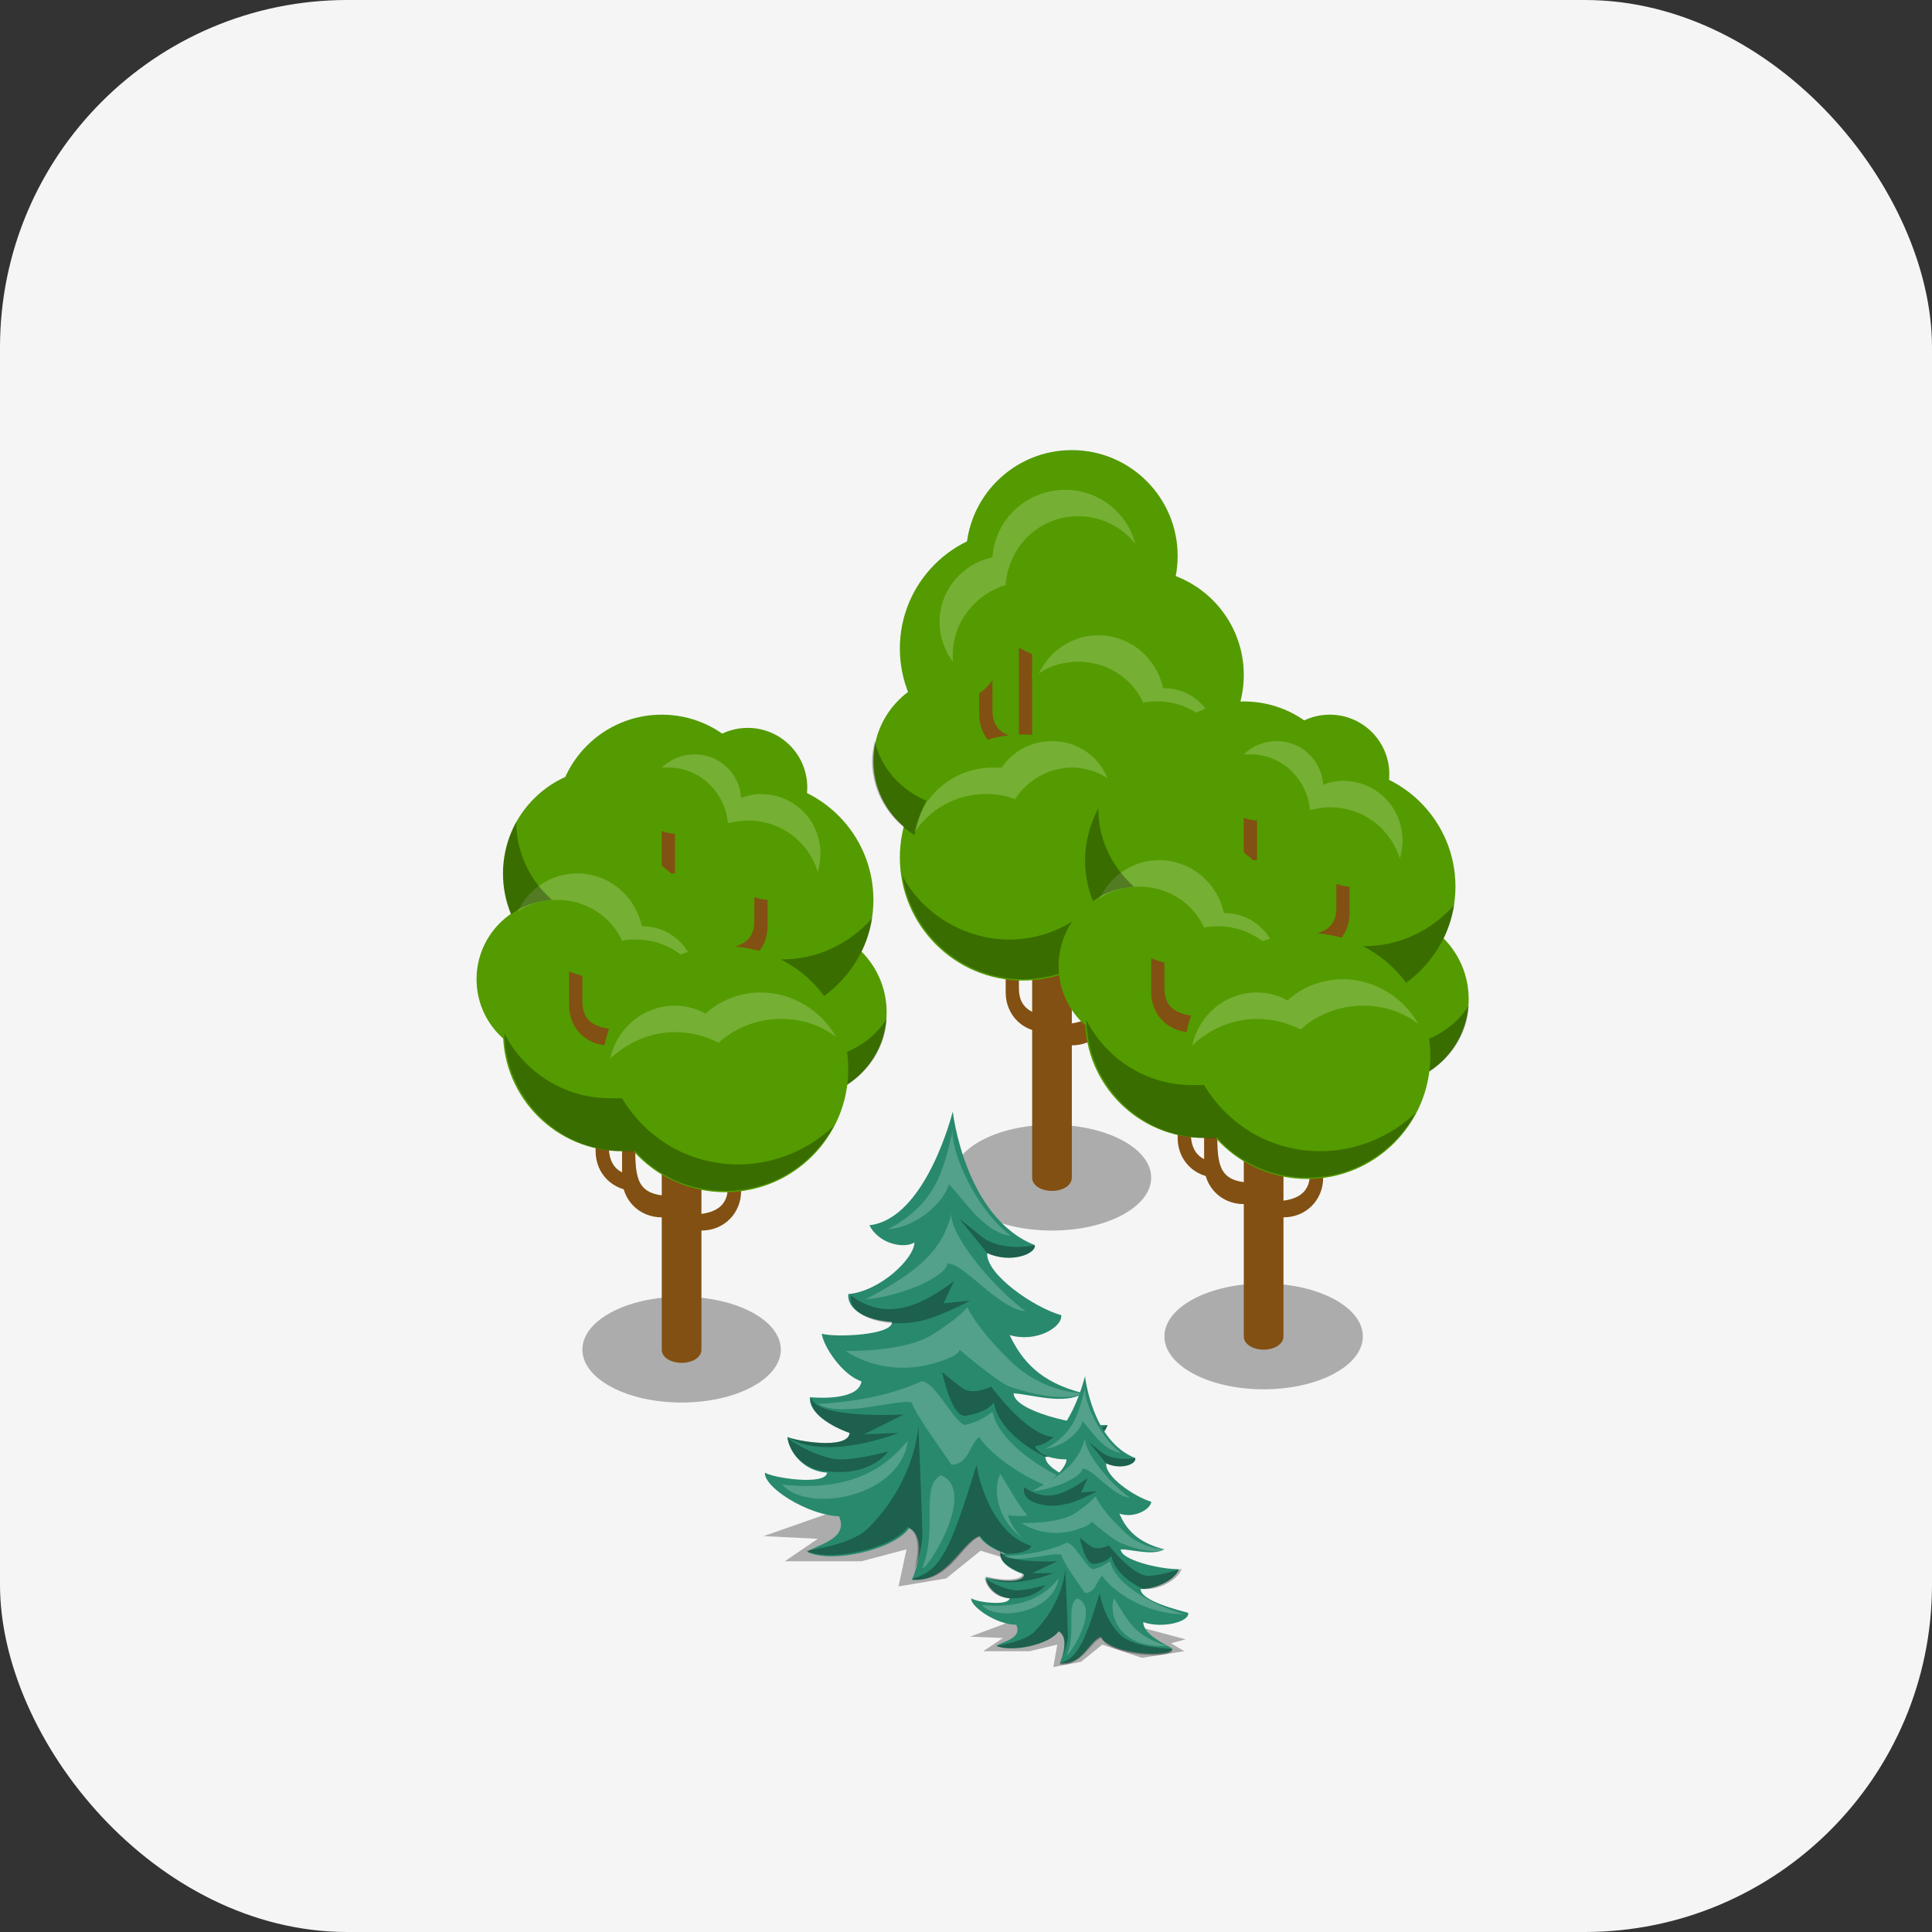 <svg width="178" height="178" viewBox="0 0 178 178" fill="none" xmlns="http://www.w3.org/2000/svg">
<rect x="0" y="0" width="178" height="178" fill="#333333" stroke="none"/>
<rect width="178" height="178" rx="32" fill="#F5F5F5"/>
<path opacity="0.3" d="M96.922 113.375C101.97 113.375 106.062 111.192 106.062 108.5C106.062 105.808 101.97 103.625 96.922 103.625C91.874 103.625 87.781 105.808 87.781 108.5C87.781 111.192 91.874 113.375 96.922 113.375Z" fill="black"/>
<path d="M95.094 75.594V108.5C95.094 109.231 95.947 109.719 96.922 109.719C97.897 109.719 98.75 109.231 98.75 108.5V75.594H95.094Z" fill="#825012"/>
<path d="M88.391 78.031C92.766 78.031 96.312 74.484 96.312 70.109C96.312 65.734 92.766 62.188 88.391 62.188C84.016 62.188 80.469 65.734 80.469 70.109C80.469 74.484 84.016 78.031 88.391 78.031Z" fill="#539B00"/>
<path d="M93.875 70.719C99.933 70.719 104.844 65.808 104.844 59.75C104.844 53.692 99.933 48.781 93.875 48.781C87.817 48.781 82.906 53.692 82.906 59.75C82.906 65.808 87.817 70.719 93.875 70.719Z" fill="#539B00"/>
<path d="M97.531 94.362C100.7 94.362 101.188 93.266 101.188 90.219V80.469H102.406V92.656C102.406 94.728 100.822 96.312 98.75 96.312H97.531V94.362ZM97.531 93.631C95.459 93.631 93.875 93.144 93.875 91.072V79.25H92.656V91.438C92.656 93.509 94.241 95.094 96.312 95.094H97.531V93.631ZM95.094 68.037C93.022 68.037 91.438 67.55 91.438 65.478V62.188H90.219V65.844C90.219 67.916 91.803 69.5 93.875 69.5H95.094V68.037Z" fill="#825012"/>
<path d="M103.016 87.781C108.064 87.781 112.156 83.689 112.156 78.641C112.156 73.592 108.064 69.5 103.016 69.5C97.967 69.5 93.875 73.592 93.875 78.641C93.875 83.689 97.967 87.781 103.016 87.781Z" fill="#539B00"/>
<path d="M108.5 81.688C112.539 81.688 115.812 78.414 115.812 74.375C115.812 70.336 112.539 67.062 108.5 67.062C104.461 67.062 101.188 70.336 101.188 74.375C101.188 78.414 104.461 81.688 108.5 81.688Z" fill="#539B00"/>
<path d="M102.406 77.787C104.478 77.787 106.062 77.3 106.062 75.228V71.938H107.281V75.594C107.281 77.666 105.697 79.25 103.625 79.25H102.406V77.787ZM93.875 59.019H95.094V70.719H93.875V59.019Z" fill="#825012"/>
<path d="M104.844 71.938C110.229 71.938 114.594 67.572 114.594 62.188C114.594 56.803 110.229 52.438 104.844 52.438C99.459 52.438 95.094 56.803 95.094 62.188C95.094 67.572 99.459 71.938 104.844 71.938Z" fill="#539B00"/>
<path d="M98.75 60.969C104.135 60.969 108.5 56.603 108.5 51.219C108.5 45.834 104.135 41.469 98.75 41.469C93.365 41.469 89 45.834 89 51.219C89 56.603 93.365 60.969 98.75 60.969Z" fill="#539B00"/>
<path opacity="0.2" d="M99.359 60.969C102.041 60.969 104.356 62.553 105.331 64.747C105.697 64.625 106.184 64.625 106.672 64.625C108.866 64.625 110.816 65.722 112.034 67.306C111.547 65.112 109.597 63.406 107.281 63.406H107.159C106.55 60.603 104.113 58.531 101.188 58.531C98.75 58.531 96.678 59.994 95.703 62.066C96.678 61.334 98.019 60.969 99.359 60.969Z" fill="white"/>
<path d="M87.781 64.625C90.204 64.625 92.169 62.661 92.169 60.238C92.169 57.815 90.204 55.85 87.781 55.85C85.358 55.85 83.394 57.815 83.394 60.238C83.394 62.661 85.358 64.625 87.781 64.625Z" fill="#539B00"/>
<path opacity="0.2" d="M87.781 60.359C87.781 57.312 89.853 54.753 92.656 53.9C92.9 50.366 95.703 47.562 99.359 47.562C101.431 47.562 103.381 48.538 104.6 50.122C103.869 47.197 101.188 45.125 98.141 45.125C94.606 45.125 91.681 47.806 91.438 51.341C88.634 51.95 86.562 54.388 86.562 57.312C86.562 58.653 87.05 59.994 87.781 60.969V60.359Z" fill="white"/>
<path d="M94.241 90.341C100.5 90.341 105.575 85.266 105.575 79.006C105.575 72.746 100.5 67.672 94.241 67.672C87.981 67.672 82.906 72.746 82.906 79.006C82.906 85.266 87.981 90.341 94.241 90.341Z" fill="#539B00"/>
<path d="M108.866 75.716C111.087 75.716 112.887 73.915 112.887 71.694C112.887 69.472 111.087 67.672 108.866 67.672C106.644 67.672 104.844 69.472 104.844 71.694C104.844 73.915 106.644 75.716 108.866 75.716Z" fill="#539B00"/>
<path opacity="0.3" d="M115.813 74.375C115.813 73.888 115.813 73.4 115.691 72.913C114.959 77.544 110.938 81.078 106.063 81.078H105.575C106.428 81.444 107.525 81.688 108.5 81.688C109.353 81.688 110.084 81.566 110.816 81.322C109.109 83.028 106.794 84.125 104.234 84.125C103.016 84.125 101.797 83.881 100.7 83.394C98.75 85.344 95.947 86.563 93.022 86.563C88.756 86.563 84.978 84.125 83.15 80.713C84.003 86.075 88.634 90.219 94.241 90.219C96.922 90.219 99.481 89.244 101.431 87.659C101.919 87.781 102.406 87.781 103.016 87.781C107.281 87.781 110.938 84.856 111.913 80.835C114.228 79.616 115.813 77.178 115.813 74.375Z" fill="black"/>
<path opacity="0.2" d="M90.828 73.156C91.803 73.156 92.656 73.278 93.509 73.644C94.606 71.938 96.556 70.719 98.75 70.719C99.969 70.719 101.066 71.084 102.041 71.694C101.187 69.622 99.237 68.281 96.922 68.281C94.972 68.281 93.266 69.256 92.291 70.719H91.438C87.903 70.719 84.856 73.278 84.247 76.691C85.709 74.497 88.147 73.156 90.828 73.156Z" fill="white"/>
<path opacity="0.3" d="M85.344 73.766C83.028 72.791 81.2 70.841 80.591 68.281C80.469 68.891 80.347 69.5 80.347 70.109C80.347 73.034 81.931 75.472 84.247 76.934C84.491 75.838 84.856 74.741 85.344 73.766Z" fill="black"/>
<path opacity="0.3" d="M62.797 129.219C67.845 129.219 71.938 127.036 71.938 124.344C71.938 121.651 67.845 119.469 62.797 119.469C57.749 119.469 53.656 121.651 53.656 124.344C53.656 127.036 57.749 129.219 62.797 129.219Z" fill="black"/>
<path d="M64.625 95.094V124.344C64.625 125.075 63.772 125.562 62.797 125.562C61.822 125.562 60.969 125.075 60.969 124.344V95.094H64.625Z" fill="#825012"/>
<path d="M73.766 101.188C78.141 101.188 81.688 97.641 81.688 93.266C81.688 88.891 78.141 85.344 73.766 85.344C69.391 85.344 65.844 88.891 65.844 93.266C65.844 97.641 69.391 101.188 73.766 101.188Z" fill="#539B00"/>
<path d="M69.5 93.875C75.558 93.875 80.469 88.964 80.469 82.906C80.469 76.848 75.558 71.938 69.5 71.938C63.442 71.938 58.531 76.848 58.531 82.906C58.531 88.964 63.442 93.875 69.5 93.875Z" fill="#539B00"/>
<path d="M62.188 110.206C59.019 110.206 58.531 109.109 58.531 106.062V96.312H57.312V108.5C57.312 110.572 58.897 112.156 60.969 112.156H62.188V110.206ZM63.406 111.913C65.478 111.913 67.062 111.425 67.062 109.353V97.531H68.281V109.719C68.281 111.791 66.697 113.375 64.625 113.375H63.406V111.913Z" fill="#825012"/>
<path d="M58.531 108.256C56.459 108.256 56.094 106.672 56.094 105.697V93.875H54.875V106.062C54.875 108.134 56.459 109.719 58.531 109.719V108.256Z" fill="#825012"/>
<path d="M57.312 106.062C63.37 106.062 68.281 101.152 68.281 95.094C68.281 89.036 63.37 84.125 57.312 84.125C51.255 84.125 46.344 89.036 46.344 95.094C46.344 101.152 51.255 106.062 57.312 106.062Z" fill="#539B00"/>
<path d="M51.219 97.531C55.257 97.531 58.531 94.257 58.531 90.219C58.531 86.18 55.257 82.906 51.219 82.906C47.18 82.906 43.906 86.18 43.906 90.219C43.906 94.257 47.18 97.531 51.219 97.531Z" fill="#539B00"/>
<path d="M57.312 94.85C55.241 94.85 53.656 94.362 53.656 92.291V89H52.438V92.656C52.438 94.728 54.022 96.312 56.094 96.312H57.312V94.85Z" fill="#825012"/>
<path d="M56.094 90.219C61.478 90.219 65.844 85.853 65.844 80.469C65.844 75.084 61.478 70.719 56.094 70.719C50.709 70.719 46.344 75.084 46.344 80.469C46.344 85.853 50.709 90.219 56.094 90.219Z" fill="#539B00"/>
<path d="M60.969 85.344C66.353 85.344 70.719 80.978 70.719 75.594C70.719 70.209 66.353 65.844 60.969 65.844C55.584 65.844 51.219 70.209 51.219 75.594C51.219 80.978 55.584 85.344 60.969 85.344Z" fill="#539B00"/>
<path d="M68.891 78.031C71.92 78.031 74.375 75.576 74.375 72.547C74.375 69.518 71.92 67.062 68.891 67.062C65.862 67.062 63.406 69.518 63.406 72.547C63.406 75.576 65.862 78.031 68.891 78.031Z" fill="#539B00"/>
<path opacity="0.2" d="M51.341 82.906C54.022 82.906 56.337 84.491 57.312 86.684C57.678 86.562 58.166 86.562 58.653 86.562C60.847 86.562 62.797 87.659 64.016 89.244C63.528 87.05 61.578 85.344 59.262 85.344H59.141C58.531 82.541 56.094 80.469 53.169 80.469C50.731 80.469 48.659 81.931 47.684 84.003C48.659 83.272 50 82.906 51.341 82.906Z" fill="white"/>
<path d="M60.969 79.738C61.212 79.981 61.578 80.225 61.822 80.469H62.188V76.813C61.822 76.813 61.334 76.691 60.969 76.569V79.738Z" fill="#825012"/>
<path opacity="0.2" d="M61.578 70.719C64.503 70.719 66.819 73.034 67.062 75.838C67.672 75.716 68.281 75.594 68.891 75.594C71.938 75.594 74.497 77.544 75.35 80.347C75.472 79.859 75.594 79.25 75.594 78.641C75.594 75.594 73.156 73.156 70.109 73.156C69.5 73.156 68.891 73.278 68.281 73.522C68.159 71.328 66.331 69.5 64.016 69.5C62.797 69.5 61.7 69.987 60.969 70.719H61.578Z" fill="white"/>
<path opacity="0.3" d="M80.347 84.612C78.275 86.928 75.35 88.391 72.059 88.391H71.328C72.547 89.731 73.278 91.316 73.4 93.144C76.934 91.803 79.737 88.513 80.347 84.612ZM77.422 97.166C77.787 98.019 77.909 98.994 78.031 99.969C80.103 98.628 81.566 96.434 81.688 93.875C80.713 95.459 79.128 96.556 77.422 97.166ZM50.853 82.906C48.903 81.2 47.562 78.641 47.562 75.716C46.831 77.056 46.344 78.763 46.344 80.469C46.344 81.809 46.587 83.028 47.075 84.247C48.172 83.394 49.513 83.028 50.853 82.906Z" fill="black"/>
<path d="M69.5 84.856C69.5 86.928 67.916 87.416 65.844 87.416V89H67.062C69.134 89 70.719 87.416 70.719 85.344V82.906C70.353 82.906 69.866 82.784 69.5 82.663V84.856Z" fill="#825012"/>
<path d="M66.819 109.841C73.079 109.841 78.153 104.766 78.153 98.506C78.153 92.246 73.079 87.172 66.819 87.172C60.559 87.172 55.484 92.246 55.484 98.506C55.484 104.766 60.559 109.841 66.819 109.841Z" fill="#539B00"/>
<path opacity="0.2" d="M62.188 95.094C63.65 95.094 64.991 95.459 66.209 96.069C67.672 94.728 69.744 93.875 71.938 93.875C73.888 93.875 75.716 94.484 77.056 95.581C75.716 93.144 73.034 91.438 70.109 91.438C68.159 91.438 66.331 92.169 64.991 93.388C64.138 92.9 63.163 92.656 62.188 92.656C59.263 92.656 56.825 94.728 56.216 97.531C57.8 96.069 59.872 95.094 62.188 95.094Z" fill="white"/>
<path opacity="0.3" d="M68.037 107.281C63.406 107.281 59.506 104.844 57.312 101.187H56.216C51.95 101.187 48.294 98.75 46.466 95.216C46.587 101.187 51.462 106.062 57.434 106.062H58.531C60.603 108.378 63.528 109.719 66.819 109.719C71.206 109.719 74.862 107.281 76.812 103.747C74.497 105.941 71.328 107.281 68.037 107.281Z" fill="black"/>
<path opacity="0.3" d="M116.422 128C121.47 128 125.562 125.817 125.562 123.125C125.562 120.433 121.47 118.25 116.422 118.25C111.374 118.25 107.281 120.433 107.281 123.125C107.281 125.817 111.374 128 116.422 128Z" fill="black"/>
<path d="M118.25 93.875V123.125C118.25 123.856 117.397 124.344 116.422 124.344C115.447 124.344 114.594 123.856 114.594 123.125V93.875H118.25Z" fill="#825012"/>
<path d="M127.391 99.969C131.766 99.969 135.312 96.422 135.312 92.047C135.312 87.672 131.766 84.125 127.391 84.125C123.015 84.125 119.469 87.672 119.469 92.047C119.469 96.422 123.015 99.969 127.391 99.969Z" fill="#539B00"/>
<path d="M123.125 92.656C129.183 92.656 134.094 87.745 134.094 81.688C134.094 75.63 129.183 70.719 123.125 70.719C117.067 70.719 112.156 75.63 112.156 81.688C112.156 87.745 117.067 92.656 123.125 92.656Z" fill="#539B00"/>
<path d="M115.812 108.988C112.644 108.988 112.156 107.891 112.156 104.844V95.094H110.938V107.281C110.938 109.353 112.522 110.938 114.594 110.938H115.812V108.988ZM117.031 110.694C119.103 110.694 120.688 110.206 120.688 108.134V96.312H121.906V108.5C121.906 110.572 120.322 112.156 118.25 112.156H117.031V110.694Z" fill="#825012"/>
<path d="M112.156 107.038C110.084 107.038 109.719 105.453 109.719 104.478V92.656H108.5V104.844C108.5 106.916 110.084 108.5 112.156 108.5V107.038Z" fill="#825012"/>
<path d="M110.938 104.844C116.995 104.844 121.906 99.933 121.906 93.875C121.906 87.817 116.995 82.906 110.938 82.906C104.88 82.906 99.969 87.817 99.969 93.875C99.969 99.933 104.88 104.844 110.938 104.844Z" fill="#539B00"/>
<path d="M104.844 96.312C108.882 96.312 112.156 93.039 112.156 89C112.156 84.961 108.882 81.688 104.844 81.688C100.805 81.688 97.531 84.961 97.531 89C97.531 93.039 100.805 96.312 104.844 96.312Z" fill="#539B00"/>
<path d="M110.938 93.631C108.866 93.631 107.281 93.144 107.281 91.072V87.781H106.062V91.438C106.062 93.509 107.647 95.094 109.719 95.094H110.938V93.631Z" fill="#825012"/>
<path d="M109.719 89C115.104 89 119.469 84.635 119.469 79.25C119.469 73.865 115.104 69.5 109.719 69.5C104.334 69.5 99.969 73.865 99.969 79.25C99.969 84.635 104.334 89 109.719 89Z" fill="#539B00"/>
<path d="M114.594 84.125C119.979 84.125 124.344 79.76 124.344 74.375C124.344 68.99 119.979 64.625 114.594 64.625C109.209 64.625 104.844 68.99 104.844 74.375C104.844 79.76 109.209 84.125 114.594 84.125Z" fill="#539B00"/>
<path d="M122.516 76.812C125.545 76.812 128 74.357 128 71.328C128 68.299 125.545 65.844 122.516 65.844C119.487 65.844 117.031 68.299 117.031 71.328C117.031 74.357 119.487 76.812 122.516 76.812Z" fill="#539B00"/>
<path opacity="0.2" d="M104.966 81.688C107.647 81.688 109.962 83.272 110.937 85.466C111.303 85.344 111.791 85.344 112.278 85.344C114.472 85.344 116.422 86.441 117.641 88.025C117.153 85.831 115.203 84.125 112.887 84.125H112.766C112.156 81.322 109.719 79.25 106.794 79.25C104.356 79.25 102.284 80.713 101.309 82.784C102.284 82.053 103.625 81.688 104.966 81.688Z" fill="white"/>
<path d="M114.594 78.519C114.838 78.763 115.203 79.006 115.447 79.25H115.812V75.594C115.447 75.594 114.959 75.472 114.594 75.35V78.519Z" fill="#825012"/>
<path opacity="0.2" d="M115.203 69.5C118.128 69.5 120.444 71.816 120.688 74.619C121.297 74.497 121.906 74.375 122.516 74.375C125.562 74.375 128.122 76.325 128.975 79.128C129.097 78.641 129.219 78.031 129.219 77.422C129.219 74.375 126.781 71.938 123.734 71.938C123.125 71.938 122.516 72.059 121.906 72.303C121.784 70.109 119.956 68.281 117.641 68.281C116.422 68.281 115.325 68.769 114.594 69.5H115.203Z" fill="white"/>
<path opacity="0.3" d="M133.972 83.394C131.9 85.709 128.975 87.172 125.684 87.172H124.953C126.172 88.513 126.903 90.097 127.025 91.925C130.559 90.584 133.363 87.294 133.972 83.394ZM131.047 95.947C131.413 96.8 131.534 97.775 131.656 98.75C133.728 97.409 135.191 95.216 135.312 92.656C134.337 94.241 132.753 95.338 131.047 95.947ZM104.478 81.688C102.528 79.981 101.188 77.422 101.188 74.497C100.456 75.838 99.969 77.544 99.969 79.25C99.969 80.591 100.212 81.809 100.7 83.028C101.797 82.175 103.137 81.809 104.478 81.688Z" fill="black"/>
<path d="M123.125 83.638C123.125 85.71 121.541 86.197 119.469 86.197V87.781H120.688C122.759 87.781 124.344 86.197 124.344 84.125V81.688C123.978 81.688 123.491 81.566 123.125 81.444V83.638Z" fill="#825012"/>
<path d="M120.444 108.622C126.704 108.622 131.778 103.547 131.778 97.287C131.778 91.028 126.704 85.953 120.444 85.953C114.184 85.953 109.109 91.028 109.109 97.287C109.109 103.547 114.184 108.622 120.444 108.622Z" fill="#539B00"/>
<path opacity="0.2" d="M115.812 93.875C117.275 93.875 118.616 94.241 119.834 94.85C121.297 93.509 123.369 92.656 125.562 92.656C127.512 92.656 129.341 93.266 130.681 94.362C129.341 91.925 126.659 90.219 123.734 90.219C121.784 90.219 119.956 90.95 118.616 92.169C117.762 91.681 116.787 91.438 115.812 91.438C112.887 91.438 110.45 93.509 109.841 96.312C111.425 94.85 113.497 93.875 115.812 93.875Z" fill="white"/>
<path opacity="0.3" d="M121.663 106.062C117.031 106.062 113.131 103.625 110.938 99.969H109.841C105.575 99.969 101.919 97.531 100.091 93.997C100.213 99.969 105.088 104.844 111.059 104.844H112.156C114.228 107.159 117.153 108.5 120.444 108.5C124.831 108.5 128.488 106.062 130.438 102.528C128.122 104.722 124.953 106.062 121.663 106.062ZM77.3 139.091L70.353 141.528L75.35 141.772L72.303 143.844H79.372L83.516 142.747L82.784 146.159L87.172 145.428L90.341 142.869L96.312 144.697L102.65 143.844L100.7 142.625L102.894 142.137L93.753 139.578L77.3 139.091Z" fill="black"/>
<path d="M80.103 112.887C85.344 112.278 87.781 102.406 87.781 102.406C87.781 102.406 88.878 112.156 95.338 114.716C95.459 115.569 93.022 116.422 90.95 115.447C90.828 117.397 95.216 120.444 97.775 121.175C97.897 122.272 95.459 123.734 93.022 123.003C94.119 125.319 95.825 127.391 99.847 128.366C98.019 129.463 95.094 128.488 93.388 128.366C93.388 129.95 99.116 131.412 102.041 131.291C101.553 132.753 98.75 134.337 96.312 134.216C96.312 135.922 102.041 137.384 103.503 137.872C103.625 139.334 99.481 140.188 96.678 139.334C96.556 141.041 99.603 142.625 101.066 143.356C101.066 144.697 91.803 144.209 90.219 141.528C88.513 142.137 87.294 145.794 84.003 145.55C84.491 144.575 85.344 141.528 83.759 140.797C82.419 142.747 76.691 144.088 74.375 142.991C74.984 142.381 78.275 141.894 77.3 139.7C74.375 139.578 70.353 137.019 70.475 135.678C71.206 136.166 76.081 136.897 76.203 135.678C74.009 135.556 72.669 133.728 72.547 132.387C73.278 132.753 78.153 133.606 78.275 132.022C76.569 131.413 74.497 130.194 74.619 128.731C76.081 128.853 79.128 128.853 79.372 127.269C77.544 126.659 75.838 123.978 75.716 122.881C77.056 123.247 82.297 123.003 82.175 121.784C79.859 121.663 78.031 120.688 78.153 119.225C81.078 118.981 84.247 115.934 84.247 114.472C83.272 115.081 80.956 114.594 80.103 112.887Z" fill="#28896D"/>
<path opacity="0.2" d="M99.969 128.366C99.969 128.366 96.312 128.487 93.144 125.441C89.975 122.394 89.122 120.444 89.122 120.444C89.122 120.444 88.391 121.419 85.831 123.003C83.272 124.587 77.909 124.466 77.909 124.466C77.909 124.466 81.322 127.025 86.197 125.562C88.634 124.831 88.391 124.344 88.391 124.344C88.391 124.344 91.803 127.269 93.022 127.756C98.019 129.462 99.969 128.366 99.969 128.366ZM79.737 119.712C84.125 117.397 86.806 115.447 87.659 111.791C87.416 113.497 91.072 118.25 94.484 120.809C91.925 120.566 88.756 116.3 87.294 116.422C87.05 117.762 82.784 119.469 79.737 119.712Z" fill="white"/>
<path opacity="0.2" d="M81.809 113.253C86.197 110.938 86.928 107.891 87.781 104.113C87.537 105.819 89.731 111.303 93.144 113.863C90.584 113.619 88.391 109.963 87.416 109.109C87.05 110.572 84.734 113.009 81.809 113.253ZM75.35 129.341C75.35 129.341 80.713 129.219 84.856 127.269C86.075 127.147 87.903 131.047 88.878 131.291C89.853 131.047 90.463 130.803 91.438 130.072C92.291 133.85 98.872 137.019 102.528 138.116C95.825 138.116 90.95 133.728 90.219 132.388C89.366 132.997 89.244 134.947 87.659 134.947C86.441 133.119 84.491 130.559 84.003 129.219C82.784 128.853 77.422 130.681 75.35 129.341Z" fill="white"/>
<path opacity="0.2" d="M72.059 136.775C79.616 137.628 82.419 134.094 83.638 132.753C82.906 137.994 74.375 139.456 72.059 136.775ZM92.169 135.8C94.362 139.334 95.094 141.406 100.091 142.991C92.047 143.478 91.194 137.506 92.169 135.8ZM84.978 144.453C85.466 144.697 90.097 137.263 86.684 135.922C84.734 137.019 86.441 140.797 84.978 144.453Z" fill="white"/>
<path opacity="0.3" d="M90.341 113.862L88.391 112.278C88.391 112.278 89.975 114.228 90.95 115.447C93.022 116.422 95.459 115.569 95.338 114.716C95.338 114.716 92.291 115.447 90.341 113.862ZM92.9 141.162C90.463 138.725 89.975 134.947 89.975 134.947C89.975 134.947 88.513 139.944 87.416 142.259C86.684 143.722 85.953 144.941 84.125 145.428V145.55C87.537 145.794 88.634 142.137 90.341 141.528C91.925 144.209 101.187 144.697 101.187 143.356C101.066 143.234 95.338 143.6 92.9 141.162ZM97.044 132.387C94.606 132.266 91.316 127.756 91.316 127.756C91.316 127.756 89.609 128.609 88.634 127.878C87.659 127.147 86.806 126.416 86.806 126.416C86.806 126.416 87.659 130.681 89 130.437C90.341 130.194 91.072 129.828 91.559 129.219C92.169 132.387 96.312 134.216 96.312 134.216C98.75 134.337 101.553 132.875 102.041 131.291C102.162 131.291 99.481 132.509 97.044 132.387ZM82.297 121.906C83.028 121.906 83.759 121.906 84.369 121.784C86.197 121.541 89.366 119.834 89.366 119.834L86.928 120.078L87.903 118.006C87.903 118.006 85.1 120.322 82.662 120.566C80.225 120.931 78.397 119.347 78.397 119.347C78.153 120.809 80.103 121.784 82.297 121.906ZM78.275 132.022C78.153 133.606 73.278 132.753 72.547 132.387C76.081 134.703 82.784 132.022 82.784 132.022L79.616 132.144L83.272 130.316C83.272 130.316 75.106 130.803 74.741 128.731C74.497 130.194 76.569 131.412 78.275 132.022Z" fill="black"/>
<path opacity="0.3" d="M81.809 133.728C81.809 133.728 79.25 134.459 77.422 134.459C75.716 134.459 72.791 132.875 72.547 132.388C72.669 133.728 74.009 135.434 76.203 135.556C80.347 136.044 81.809 133.728 81.809 133.728ZM84.978 141.406C84.978 139.944 84.612 131.413 84.612 131.413C84.612 131.413 84.369 136.531 79.859 140.919C78.275 142.381 74.253 142.869 74.253 142.869C76.569 143.966 82.297 142.625 83.638 140.675C84.856 141.284 84.612 143.234 84.247 144.575C84.612 143.722 84.978 142.381 84.978 141.406ZM93.631 149.206L89.366 150.791L92.412 150.913L90.584 152.131H94.85L97.409 151.522L97.044 153.594L99.603 153.106L101.553 151.522L105.209 152.741L109.109 152.131L107.891 151.4L109.231 151.034L103.747 149.572L93.631 149.206Z" fill="black"/>
<path d="M95.338 133.241C98.506 132.875 99.969 126.781 99.969 126.781C99.969 126.781 100.578 132.753 104.6 134.337C104.722 134.947 103.259 135.434 101.919 134.825C101.797 136.044 104.478 137.872 106.063 138.359C106.063 138.969 104.6 139.944 103.138 139.456C103.747 140.919 104.844 142.137 107.281 142.747C106.184 143.356 104.356 142.747 103.259 142.747C103.259 143.722 106.794 144.575 108.622 144.575C108.256 145.55 106.55 146.403 105.088 146.403C105.088 147.5 108.622 148.353 109.475 148.597C109.597 149.45 107.038 150.059 105.331 149.45C105.331 150.547 107.159 151.4 108.013 151.887C108.013 152.741 102.284 152.497 101.431 150.791C100.334 151.156 99.725 153.472 97.653 153.228C97.897 152.619 98.506 150.791 97.531 150.303C96.678 151.522 93.266 152.253 91.803 151.644C92.169 151.278 94.241 151.034 93.631 149.694C91.803 149.694 89.366 147.988 89.488 147.256C89.975 147.622 92.9 147.988 93.022 147.256C91.681 147.134 90.828 146.037 90.828 145.306C91.316 145.55 94.241 146.038 94.363 145.062C93.266 144.697 92.047 143.966 92.169 143.113C93.022 143.234 94.972 143.112 95.094 142.259C93.997 141.894 92.9 140.188 92.9 139.578C93.753 139.822 96.922 139.578 96.922 138.969C95.581 138.847 94.362 138.359 94.484 137.384C96.312 137.262 98.263 135.313 98.263 134.459C97.287 134.459 95.825 134.216 95.338 133.241Z" fill="#28896D"/>
<path opacity="0.2" d="M107.525 142.747C107.525 142.747 105.209 142.869 103.381 140.919C101.431 139.091 100.944 137.872 100.944 137.872C100.944 137.872 100.456 138.481 98.994 139.456C97.409 140.431 94.119 140.309 94.119 140.309C94.119 140.309 96.191 141.894 99.237 140.919C100.7 140.431 100.578 140.187 100.578 140.187C100.578 140.187 102.65 142.016 103.503 142.259C106.306 143.356 107.525 142.747 107.525 142.747ZM95.094 137.384C97.775 135.922 99.359 134.825 99.969 132.509C99.847 133.606 102.041 136.531 104.113 137.994C102.528 137.872 100.578 135.191 99.725 135.312C99.603 136.166 96.922 137.262 95.094 137.384Z" fill="white"/>
<path opacity="0.2" d="M96.312 133.484C98.994 132.022 99.359 130.194 99.969 127.878C99.847 128.975 101.187 132.266 103.259 133.85C101.675 133.728 100.334 131.534 99.725 130.925C99.603 131.778 98.141 133.241 96.312 133.484ZM92.412 143.356C92.412 143.356 95.703 143.356 98.263 142.138C98.994 142.138 100.091 144.453 100.7 144.575C101.309 144.453 101.675 144.209 102.284 143.844C102.772 146.159 106.794 148.109 109.109 148.719C104.966 148.719 102.041 146.038 101.553 145.184C101.066 145.55 100.944 146.769 99.969 146.769C99.237 145.672 98.019 144.088 97.775 143.234C96.922 142.991 93.631 144.088 92.412 143.356Z" fill="white"/>
<path opacity="0.2" d="M90.463 147.866C95.094 148.353 96.8 146.281 97.531 145.428C97.044 148.597 91.803 149.45 90.463 147.866ZM102.65 147.256C103.991 149.45 104.478 150.669 107.525 151.644C102.65 151.888 102.163 148.231 102.65 147.256ZM98.263 152.497C98.506 152.619 101.431 148.109 99.237 147.256C98.141 147.988 99.237 150.303 98.263 152.497Z" fill="white"/>
<path opacity="0.3" d="M101.553 133.85L100.334 132.875C100.334 132.875 101.309 134.094 101.919 134.825C103.138 135.434 104.6 134.947 104.6 134.337C104.6 134.337 102.772 134.703 101.553 133.85ZM103.138 150.547C101.675 149.084 101.309 146.769 101.309 146.769C101.309 146.769 100.456 149.816 99.725 151.278C99.238 152.131 98.872 152.862 97.653 153.228V153.35C99.725 153.472 100.456 151.278 101.431 150.913C102.406 152.619 108.013 152.862 108.013 152.009C108.134 151.766 104.6 152.009 103.138 150.547ZM105.697 145.184C104.234 145.062 102.163 142.381 102.163 142.381C102.163 142.381 101.188 142.869 100.578 142.503C99.969 142.138 99.481 141.65 99.481 141.65C99.481 141.65 99.969 144.209 100.822 144.087C101.675 143.966 102.041 143.722 102.406 143.356C102.772 145.306 105.331 146.403 105.331 146.403C106.794 146.525 108.5 145.55 108.866 144.575C108.866 144.453 107.159 145.184 105.697 145.184ZM96.678 138.725C97.166 138.725 97.531 138.725 98.019 138.603C99.116 138.481 101.066 137.384 101.066 137.384L99.603 137.506L100.213 136.166C100.213 136.166 98.506 137.506 97.044 137.75C95.581 137.994 94.362 137.019 94.362 137.019C94.119 138.116 95.338 138.603 96.678 138.725ZM94.241 144.941C94.119 145.916 91.194 145.428 90.706 145.184C92.9 146.647 97.044 144.941 97.044 144.941H95.094L97.409 143.844C97.409 143.844 92.412 144.087 92.169 142.869C91.925 143.844 93.144 144.575 94.241 144.941Z" fill="black"/>
<path opacity="0.3" d="M96.312 146.037C96.312 146.037 94.728 146.525 93.631 146.525C92.656 146.525 90.706 145.55 90.706 145.306C90.828 146.159 91.559 147.134 92.9 147.256C95.459 147.378 96.312 146.037 96.312 146.037ZM98.384 150.669C98.384 149.816 98.141 144.575 98.141 144.575C98.141 144.575 98.019 147.622 95.216 150.425C94.241 151.278 91.803 151.644 91.803 151.644C93.266 152.253 96.678 151.522 97.531 150.303C98.263 150.669 98.141 151.887 97.897 152.619C98.141 152.009 98.384 151.278 98.384 150.669Z" fill="black"/>
</svg>
